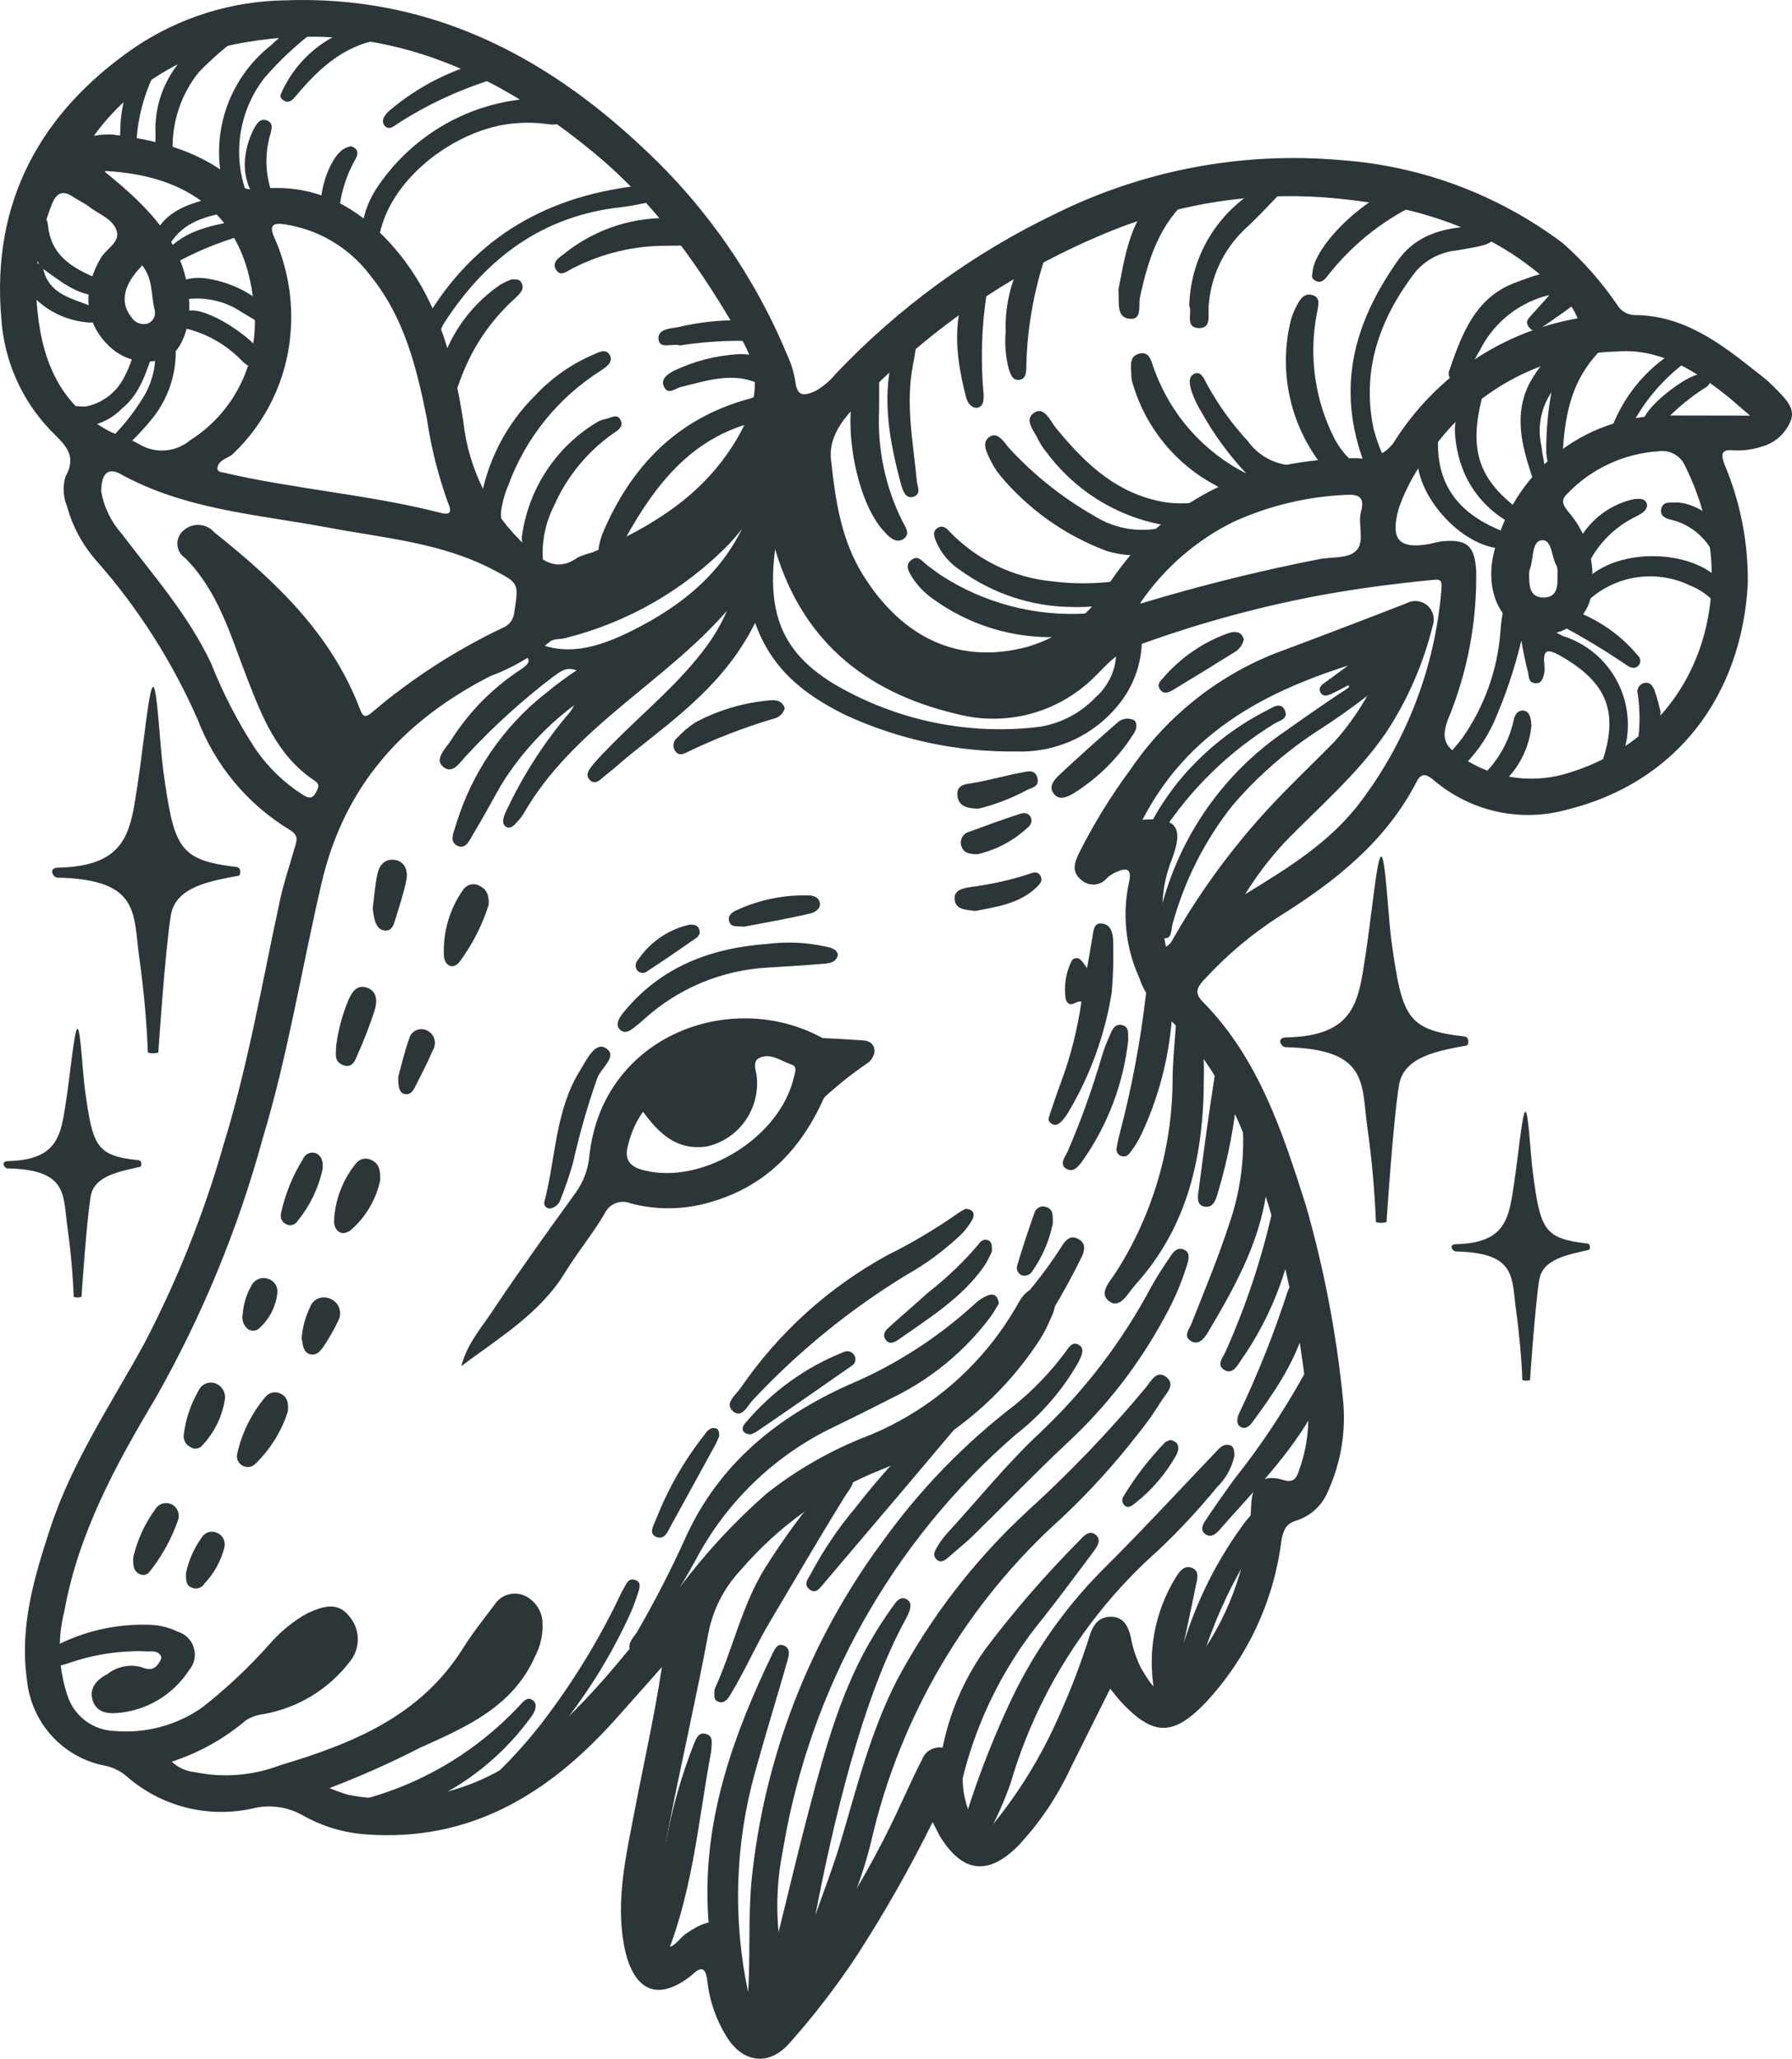 <svg width="74" height="85" viewBox="0 0 74 85" fill="none" xmlns="http://www.w3.org/2000/svg">
<path d="M38.513 75.229C37.576 77.125 36.531 78.966 35.383 80.742C34.551 82 33.631 83.197 32.631 84.325C31.785 85.317 30.682 85.201 29.994 84.074C29.569 83.384 29.301 82.608 29.209 81.801C29.142 81.189 28.935 81.189 28.557 81.556L28.496 81.605C26.828 82.879 26.024 81.74 25.768 80.307C25.427 78.469 25.847 76.631 26.194 74.831C26.572 72.846 27.023 70.874 27.333 68.828C26.682 69.563 26.036 70.298 25.385 71.021C22.638 74.083 19.387 76.056 15.112 75.737C14.203 75.674 13.32 75.41 12.524 74.965C11.894 74.599 11.148 74.491 10.441 74.665C9.527 74.872 8.578 74.858 7.67 74.626C6.762 74.394 5.922 73.95 5.217 73.33C4.963 73.114 4.659 72.966 4.334 72.901C3.486 72.74 2.714 72.307 2.133 71.666C1.552 71.025 1.194 70.212 1.112 69.348C0.802 67.162 1.411 65.122 2.074 63.1C2.976 60.35 4.595 57.961 5.966 55.456C7.327 52.847 8.421 50.105 9.229 47.273C10.252 43.959 10.831 40.535 11.562 37.166C11.72 36.431 11.97 35.708 12.171 34.991C12.274 34.673 12.329 34.471 11.933 34.244C10.213 33.194 8.887 31.6 8.164 29.711C7.117 27.322 5.708 25.111 3.986 23.157C3.414 22.512 2.997 21.743 2.769 20.909C2.607 20.52 2.584 20.088 2.702 19.684C3.219 18.759 2.641 18.336 2.093 17.773C0.887 16.52 0.164 14.876 0.053 13.136C-0.361 8.327 1.679 4.628 5.564 1.957C7.386 0.73 9.521 0.056 11.714 0.015C17.621 -0.217 22.431 2.208 26.59 6.141C29.164 8.534 31.191 11.46 32.533 14.716C32.684 15.047 32.788 15.398 32.844 15.758C32.917 16.321 33.136 16.37 33.623 16.168C33.966 15.985 34.268 15.735 34.513 15.433C37.115 12.69 40.194 10.448 43.598 8.818C47.251 7.013 51.327 6.25 55.381 6.612C58.687 6.848 61.857 8.032 64.515 10.024C65.375 10.777 66.136 11.638 66.78 12.585C66.852 12.706 66.952 12.809 67.072 12.882C67.192 12.956 67.328 12.999 67.468 13.007C69.532 13.007 71.061 14.183 72.577 15.39C72.828 15.576 73.064 15.781 73.284 16.003C73.637 16.376 74.136 16.793 73.966 17.32C73.867 17.591 73.705 17.835 73.493 18.03C73.281 18.225 73.025 18.366 72.748 18.44C72.376 18.561 71.986 18.613 71.597 18.594C71.091 18.545 71.043 18.722 71.213 19.175C71.873 20.74 72.2 22.426 72.175 24.125C71.913 28.7 69.258 32.314 64.685 33.435C63.742 33.694 62.749 33.718 61.794 33.505C60.84 33.291 59.951 32.847 59.205 32.21C58.882 31.941 58.687 31.91 58.498 32.278C57.232 34.728 55.174 36.363 52.896 37.791C51.732 38.53 50.67 39.419 49.736 40.437C49.45 40.743 49.297 40.982 49.663 41.355C51.971 43.695 52.957 46.721 53.925 49.766C54.671 52.368 55.183 55.033 55.454 57.728C55.597 59.036 55.387 60.359 54.845 61.557C54.73 61.846 54.552 62.107 54.325 62.319C54.097 62.531 53.825 62.689 53.53 62.782C53.109 62.911 53.006 63.156 52.921 63.566C52.612 66.091 51.511 68.451 49.779 70.304C48.433 71.707 47.605 71.676 46.283 70.255C46.143 70.102 46.021 69.936 45.845 69.722L44.225 72.968C43.678 74.154 42.946 75.244 42.057 76.197C40.803 77.464 39.737 77.33 38.799 75.792L38.513 75.229ZM7.092 72.736C7.36 72.986 7.702 73.139 8.066 73.171C9.237 73.41 10.451 73.31 11.568 72.883C14.552 71.988 17.359 70.867 19.125 68.044C19.508 67.431 19.965 66.861 20.403 66.279C20.526 66.078 20.715 65.926 20.937 65.85C21.16 65.773 21.402 65.778 21.621 65.863C21.839 65.954 22.028 66.104 22.165 66.296C22.303 66.489 22.385 66.717 22.401 66.953C22.434 67.45 22.329 67.947 22.096 68.387C21.171 70.481 19.24 71.308 17.347 72.16C16.131 72.784 14.883 73.34 13.608 73.826C13.858 73.933 14.114 74.025 14.375 74.102C15.729 74.365 17.125 74.322 18.459 73.973C19.794 73.624 21.035 72.98 22.09 72.086C24.441 70.249 26.17 67.799 28.076 65.532C29.135 64.116 30.339 62.816 31.669 61.655C32.854 60.724 34.161 59.964 35.554 59.395C38.248 58.381 40.511 56.462 41.96 53.961C42.209 53.514 42.532 52.963 43.178 53.306C43.823 53.649 43.507 54.17 43.306 54.623C43.168 54.935 43.001 55.232 42.806 55.511C41.224 57.861 38.968 59.67 36.339 60.699C34.115 61.595 32.138 63.015 30.573 64.84C29.896 65.562 29.438 66.463 29.251 67.437C28.746 70.145 28.119 72.834 27.595 75.541C27.378 76.743 27.226 77.955 27.138 79.173C27.108 79.559 27.175 80.153 27.418 80.325C27.759 80.57 28.027 80.031 28.356 79.817C29.574 78.977 30.25 79.259 30.542 80.705C30.649 81.371 30.8 82.03 30.993 82.677C31.261 83.467 31.486 83.486 32.022 82.83C33.8 80.621 35.341 78.229 36.619 75.694C37.125 74.696 37.557 73.654 38.069 72.662C38.12 72.517 38.212 72.391 38.334 72.299C38.456 72.207 38.602 72.154 38.755 72.145C38.907 72.137 39.059 72.174 39.19 72.251C39.321 72.329 39.427 72.444 39.494 72.582C39.68 72.867 39.772 73.204 39.755 73.544C39.773 74.12 39.923 74.684 40.194 75.192C40.425 75.639 40.693 75.688 41.022 75.302C42.121 73.948 43.033 72.45 43.732 70.849C44.225 69.757 44.652 68.636 45.011 67.492C45.145 67.088 45.376 66.739 45.894 66.751C46.411 66.763 46.588 67.162 46.691 67.572C46.769 68.01 46.906 68.434 47.099 68.834C47.818 70.096 48.061 70.126 49.03 69.03C49.2 68.834 49.364 68.632 49.517 68.417C50.837 66.562 51.587 64.358 51.672 62.078C51.721 61.196 52.166 60.852 52.988 61.104C53.45 61.251 53.554 60.981 53.651 60.687C53.98 59.774 54.095 58.797 53.986 57.833C53.705 55.136 53.179 52.47 52.415 49.87C51.465 46.807 50.381 43.824 47.83 41.668C47.471 41.288 47.199 40.835 47.032 40.339C46.471 39.093 46.332 37.696 46.636 36.363C46.734 35.849 46.496 35.824 46.119 35.996C45.974 36.054 45.84 36.137 45.723 36.241C45.658 36.324 45.576 36.392 45.482 36.44C45.389 36.489 45.286 36.516 45.181 36.522C45.076 36.527 44.971 36.509 44.874 36.47C44.776 36.431 44.688 36.372 44.615 36.296C44.249 35.983 44.371 35.61 44.554 35.23C45.162 34.019 45.873 32.863 46.679 31.775C48.147 29.612 50.225 27.942 52.647 26.979C54.474 26.299 56.3 25.601 58.09 24.903C58.226 24.83 58.381 24.801 58.533 24.819C58.686 24.837 58.83 24.9 58.946 25.002C59.062 25.103 59.145 25.237 59.183 25.387C59.222 25.537 59.215 25.695 59.162 25.84C58.775 27.412 58.122 28.906 57.232 30.256C56.057 31.965 54.467 33.319 53.048 34.777C52.438 35.438 51.892 36.156 51.417 36.921C53.189 35.837 54.955 34.764 56.221 33.056C58.119 30.525 59.263 27.504 59.522 24.345C59.564 23.867 59.436 23.923 59.071 23.953C57.445 24.113 55.831 24.327 54.23 24.633C51.687 25.126 49.188 25.827 46.758 26.728C45.906 27.041 45.455 27.782 44.803 28.308C44.08 28.908 43.225 29.327 42.31 29.532C41.395 29.736 40.444 29.72 39.536 29.485C35.657 28.584 32.996 26.342 31.931 22.397C31.8 21.79 31.701 21.177 31.632 20.56C31.096 21.234 30.652 21.871 30.128 22.44C28.268 24.352 25.915 25.706 23.332 26.348C23.107 26.41 22.851 26.348 22.669 26.526C21.939 27.123 21.116 27.595 20.233 27.922C16.665 29.76 14.235 32.4 13.285 36.437C12.463 39.953 11.897 43.53 10.849 47.003C9.826 50.751 8.339 54.354 6.422 57.728C4.778 60.485 3.244 63.29 2.659 66.512C2.357 67.703 2.414 68.957 2.823 70.114C2.975 70.505 3.238 70.842 3.579 71.083C3.92 71.324 4.325 71.458 4.742 71.468C6.022 71.579 7.3 71.234 8.353 70.494C9.356 69.708 10.288 68.832 11.135 67.878C11.578 67.364 12.108 66.932 12.7 66.604C13.273 66.347 13.918 66.096 14.405 66.714C14.635 66.971 14.767 67.301 14.775 67.646C14.784 67.99 14.67 68.327 14.454 68.595C13.578 69.742 12.308 70.518 10.892 70.769C10.638 70.8 10.393 70.883 10.173 71.014C9.267 71.784 8.22 72.369 7.092 72.736ZM65.154 13.166C65.01 12.798 64.79 12.464 64.509 12.187C61.939 9.534 58.626 8.511 55.125 8.187C51.934 7.884 48.718 8.366 45.754 9.589C41.977 11.137 38.557 13.449 35.706 16.382C35.006 17.087 34.19 17.895 34.318 18.998C34.5 20.64 34.72 22.269 35.645 23.751C37.271 26.354 39.621 27.463 42.435 26.703C43.856 26.289 45.067 25.345 45.82 24.064C48.256 20.431 51.819 18.924 56.063 18.918C56.364 18.96 56.67 18.913 56.945 18.782C57.219 18.652 57.45 18.444 57.609 18.183C58.451 16.863 59.557 15.733 60.855 14.865C62.154 13.998 63.618 13.411 65.154 13.142V13.166ZM3.895 5.608C4.151 5.555 4.414 5.539 4.675 5.559C6.544 5.792 8.328 6.233 9.802 7.55C9.895 7.654 10.012 7.733 10.142 7.78C10.273 7.827 10.414 7.84 10.551 7.819C12.914 7.507 14.759 8.468 16.287 10.239C18.059 12.297 18.723 14.79 19.131 17.387C19.343 19.388 20.282 21.24 21.767 22.587C22.376 23.133 22.985 23.647 23.856 23.016C24.052 22.928 24.256 22.858 24.465 22.808C26.901 21.76 29.075 20.456 30.457 18.073C31.224 16.744 31.498 15.543 30.652 14.055C28.983 11.139 27.102 8.425 24.495 6.282C20.33 2.858 15.709 0.812 10.192 1.737C7.67 2.132 5.407 3.515 3.895 5.583V5.608ZM72.267 17.16C71.773 16.738 71.469 16.462 71.146 16.211C69.849 15.212 68.455 14.373 66.756 14.514C65.3 14.552 63.872 14.92 62.577 15.59C61.282 16.261 60.155 17.216 59.278 18.385C58.609 19.154 58.092 20.043 57.756 21.007C57.408 22.275 57.756 22.685 59.034 22.459C59.209 22.413 59.386 22.376 59.564 22.348C60.605 22.25 60.898 22.557 60.959 23.573C60.994 25.692 60.591 27.794 59.777 29.748C59.589 30.275 59.57 30.697 60.07 31.053C60.724 31.567 61.492 31.914 62.308 32.064C63.125 32.215 63.966 32.164 64.758 31.916C70.239 30.262 72.096 24.272 69.587 19.243C69.5 19.04 69.349 18.87 69.158 18.76C68.968 18.65 68.746 18.604 68.528 18.63C67.088 18.712 65.732 19.335 64.728 20.376C64.442 20.652 64.533 20.823 64.728 21.087C65.092 21.496 65.371 21.975 65.546 22.495C65.722 23.015 65.792 23.565 65.751 24.113C65.761 24.395 65.712 24.676 65.607 24.937C65.502 25.199 65.343 25.435 65.14 25.631C64.938 25.826 64.697 25.976 64.433 26.072C64.168 26.167 63.887 26.205 63.608 26.183C62.134 26.06 61.294 24.639 61.671 22.894C62.035 21.265 62.938 19.81 64.233 18.767C65.528 17.724 67.137 17.155 68.796 17.154L72.267 17.16ZM4.181 20.309C4.298 20.946 4.587 21.54 5.016 22.024C6.331 23.757 7.78 25.393 8.724 27.402C9.213 28.637 9.825 29.819 10.551 30.93C11.069 31.682 11.731 32.321 12.499 32.811C12.664 32.909 12.871 33.037 13.029 32.749C13.188 32.461 13.2 32.376 12.968 32.216C11.446 31.2 10.813 29.57 10.198 27.984C9.516 26.232 9.022 24.419 7.64 23.035C7.548 22.974 7.471 22.892 7.416 22.795C7.361 22.698 7.329 22.59 7.324 22.479C7.318 22.368 7.339 22.257 7.385 22.155C7.43 22.054 7.499 21.965 7.585 21.895C7.674 21.817 7.777 21.757 7.889 21.719C8.001 21.681 8.119 21.665 8.236 21.673C8.354 21.681 8.469 21.712 8.575 21.765C8.68 21.818 8.775 21.891 8.852 21.981C11.373 23.99 13.687 26.171 14.868 29.288C14.99 29.607 15.094 29.638 15.355 29.417C16.999 28.02 18.817 26.844 20.763 25.919C20.894 25.868 21.008 25.78 21.092 25.667C21.176 25.553 21.227 25.418 21.238 25.276C21.42 24.082 21.439 24.082 20.379 23.531C18.242 22.404 15.873 22.22 13.565 21.785C10.648 21.24 7.646 21.05 4.967 19.567C4.468 19.292 4.181 19.549 4.181 20.284V20.309ZM8.974 19.353C9.016 19.506 9.132 19.488 9.229 19.512C12.201 20.204 15.258 20.419 18.211 21.178C18.704 21.301 18.613 21.019 18.497 20.75C18.092 19.627 17.8 18.465 17.627 17.283C17.206 15.182 16.701 13.117 15.307 11.396C14.444 10.236 13.158 9.467 11.732 9.259C11.324 9.203 11.087 9.259 11.324 9.798C11.887 11.055 12.118 12.437 11.994 13.81C11.828 15.693 10.981 17.45 9.613 18.747C9.412 18.93 9.022 18.973 8.974 19.329V19.353ZM4.34 7.102C6.167 8.585 7.701 10.092 7.817 12.536C7.853 13.381 7.555 14.404 6.97 14.735C6.569 14.915 6.123 14.971 5.69 14.897C5.256 14.823 4.854 14.621 4.535 14.318C3.487 13.344 3.378 11.984 4.169 10.643C4.394 10.257 4.991 9.994 4.809 9.504C4.626 9.014 4.09 8.854 3.7 8.548C3.518 8.407 3.304 8.309 3.091 8.174C2.629 7.844 2.342 7.899 2.123 8.481C1.635 9.747 1.427 11.106 1.514 12.462C1.673 14.692 2.361 16.646 4.468 17.779C4.876 17.999 5.351 18.104 5.74 18.336C6.065 18.534 6.443 18.625 6.822 18.596C7.201 18.568 7.561 18.421 7.853 18.177C8.778 17.593 9.517 16.755 9.982 15.761C10.447 14.768 10.619 13.661 10.478 12.572C10.125 8.842 7.725 7.231 4.34 7.06V7.102ZM57.256 27.01C52.994 28.18 49.285 29.791 47.178 33.846C48.585 33.736 48.889 34.152 48.396 35.469C48.239 35.863 48.126 36.274 48.061 36.694C47.95 37.491 47.978 38.302 48.147 39.089C48.256 39.031 48.345 38.942 48.402 38.832C49.519 36.862 50.857 35.029 52.391 33.368C53.274 32.412 54.218 31.53 55.131 30.593C56.069 29.536 56.791 28.304 57.256 26.967V27.01ZM47.099 24.921C49.529 24.185 51.995 23.572 54.486 23.084C55.015 22.979 55.703 23.084 56.032 22.704C56.361 22.324 56.063 21.638 56.203 21.117C56.373 20.505 56.087 20.407 55.594 20.431C53.989 20.5 52.412 20.876 50.948 21.54C49.401 22.302 48.076 23.452 47.099 24.878V24.921ZM63.145 23.696C63.145 24.143 63.145 24.682 63.754 24.67C64.363 24.658 64.32 24.113 64.314 23.672C64.326 23.568 64.316 23.464 64.283 23.365C64.058 23.004 64.101 22.275 63.675 22.305C63.248 22.336 63.334 23.053 63.187 23.463C63.165 23.522 63.151 23.584 63.145 23.647V23.696ZM5.85 10.986C5.089 11.764 4.949 12.493 5.418 13.087C5.485 13.199 5.587 13.286 5.707 13.336C5.828 13.385 5.961 13.395 6.087 13.363C6.2 13.323 6.293 13.243 6.348 13.137C6.404 13.031 6.417 12.908 6.386 12.793C6.227 12.156 6.325 11.482 5.85 10.937V10.986Z" fill="#2C3639"/>
<path d="M19.052 56.406C19.289 55.444 19.941 54.758 20.452 53.956C21.524 52.363 22.644 50.801 23.771 49.246C24.091 48.801 24.286 48.279 24.337 47.733C24.873 42.648 30.426 40.707 34.208 42.998C34.372 43.08 34.499 43.222 34.564 43.394C34.628 43.567 34.625 43.758 34.555 43.929C33.648 46.783 32.046 49.001 28.971 49.73C28.008 49.954 27.005 49.939 26.048 49.687C25.848 49.602 25.622 49.599 25.42 49.679C25.217 49.759 25.054 49.916 24.964 50.115C24.477 50.942 23.856 51.69 23.357 52.504C22.297 54.25 20.598 55.23 19.052 56.406ZM26.554 45.901C26.266 46.307 26.059 46.764 25.945 47.249C25.756 47.861 26 48.18 26.596 48.321C29.032 48.933 32.205 46.955 32.777 44.498C32.82 44.315 32.953 44.039 32.686 43.953C32.253 43.812 31.833 43.457 31.358 43.678C31.084 43.806 31.194 44.137 31.242 44.388C31.327 45.047 31.164 45.714 30.786 46.259C30.407 46.804 29.841 47.188 29.196 47.334C27.972 47.518 27.23 46.826 26.554 45.901Z" fill="#2C3639"/>
<path d="M69.204 20.744C70.263 20.744 71.639 21.969 71.779 22.974C71.828 23.36 71.621 23.458 71.311 23.317C71.024 23.141 70.786 22.897 70.616 22.606C70.262 22.054 69.718 21.653 69.088 21.479C68.832 21.424 68.522 21.338 68.601 21.001C68.68 20.665 69.021 20.775 69.204 20.744Z" fill="#2C3639"/>
<path d="M31.072 83.057C30.944 83.314 31.072 83.67 30.707 83.67C30.341 83.67 30.274 83.388 30.177 83.149C29.588 81.722 29.264 80.198 29.221 78.653C29.093 74.941 30.317 71.566 31.894 68.289C31.985 68.105 32.095 67.848 32.333 67.927C32.673 68.038 32.576 68.362 32.509 68.595C32.071 70.133 31.596 71.658 31.175 73.189C30.353 76.143 30.257 79.255 30.895 82.255C30.987 80.742 30.895 79.223 31.029 77.704C31.535 72.598 33.416 67.727 36.467 63.615C37.994 61.496 39.82 59.612 41.887 58.023C42.679 57.383 43.387 56.644 43.994 55.824C44.128 55.646 44.28 55.364 44.548 55.524C44.816 55.683 44.657 55.989 44.548 56.216C43.891 57.379 43.011 58.399 41.96 59.217C36.843 63.634 33.433 69.721 32.326 76.411C32.103 77.517 32.044 78.65 32.15 79.774C32.57 78.089 32.966 76.393 33.41 74.714C34.08 72.191 34.756 69.661 36.151 67.407C36.406 66.984 36.686 66.574 36.973 66.182C37.082 66.035 37.253 65.912 37.448 66.035C37.642 66.157 37.612 66.341 37.551 66.525C37.515 66.623 37.472 66.719 37.423 66.813C35.596 70.096 34.379 75.388 33.672 79.063C34.007 78.114 34.372 77.171 34.665 76.209C35.365 73.881 35.931 71.517 37.058 69.336C38.453 66.73 40.272 64.378 42.441 62.378C44.179 60.798 45.807 59.099 47.312 57.294C47.519 57.043 47.757 56.54 48.159 56.853C48.561 57.165 48.159 57.533 47.976 57.815C47.677 58.304 47.346 58.773 46.983 59.217C46.039 60.435 45.003 61.578 43.884 62.635C39.921 66.171 37.154 70.863 35.968 76.056C35.268 78.935 33.818 81.483 32.223 83.945C32.122 84.097 32.012 84.242 31.894 84.38C31.809 84.482 31.691 84.55 31.56 84.573C31.43 84.595 31.296 84.57 31.182 84.503C30.926 84.405 30.987 84.184 31.005 83.976C31.023 83.768 31.054 83.412 31.072 83.057Z" fill="#2C3639"/>
<path d="M31.182 25.716C29.964 28.167 27.997 29.582 26.103 31.095C25.738 31.383 25.397 31.707 25.025 31.995C24.831 32.142 24.599 32.448 24.355 32.203C24.112 31.958 24.404 31.677 24.569 31.474C24.733 31.272 25.068 30.941 25.324 30.678C26.621 29.367 28.07 28.191 29.172 26.69C29.508 26.234 29.792 25.741 30.019 25.22C27.4 28.222 23.643 30.053 21.603 33.624C21.532 33.734 21.451 33.837 21.36 33.931C21.238 34.065 21.092 34.243 20.903 34.139C20.714 34.035 20.775 33.771 20.854 33.594C21.509 32.167 22.347 30.833 23.345 29.625C23.493 29.476 23.617 29.304 23.71 29.116C22.523 30.006 21.509 31.108 20.72 32.369C20.33 33.042 19.965 33.741 19.557 34.408C19.405 34.653 19.253 35.088 18.893 34.923C18.534 34.758 18.735 34.365 18.82 34.084C19.471 31.914 20.775 30 22.553 28.608C22.931 28.295 23.339 27.995 23.807 27.677C23.351 27.505 23.107 27.762 22.851 27.934C21.585 28.896 20.404 29.966 19.32 31.131C19.033 31.407 18.711 32.038 18.278 31.64C17.937 31.34 18.412 30.892 18.625 30.562C19.354 29.41 20.317 28.427 21.451 27.677C21.816 27.432 22.06 27.242 21.494 26.948C21.444 26.93 21.398 26.901 21.362 26.863C21.325 26.825 21.298 26.779 21.283 26.728C21.267 26.677 21.264 26.623 21.273 26.571C21.282 26.519 21.303 26.47 21.335 26.427C21.457 26.231 21.652 26.286 21.822 26.378C23.302 27.187 24.69 26.733 26.085 26.047C28.265 24.963 30.061 23.487 30.956 21.104C31.126 20.694 31.33 20.298 31.565 19.922C31.681 19.726 31.864 19.499 32.126 19.579C32.387 19.659 32.369 19.953 32.345 20.191C32.253 20.92 32.162 21.643 32.052 22.366C31.578 25.478 32.351 27.205 35.097 28.602C37.518 29.853 40.258 30.342 42.959 30.004C43.835 29.856 44.641 29.427 45.254 28.779C45.518 28.546 45.73 28.258 45.875 27.936C46.02 27.614 46.094 27.265 46.094 26.911C46.111 26.499 46.16 26.09 46.241 25.686C46.283 25.453 46.405 25.22 46.697 25.233C46.99 25.245 47.075 25.484 47.105 25.723C47.275 26.822 47.013 27.944 46.375 28.853C45.877 29.549 45.217 30.112 44.453 30.491C43.688 30.87 42.842 31.055 41.99 31.027C39.539 31.06 37.111 30.541 34.884 29.508C33.264 28.7 31.882 27.683 31.182 25.716Z" fill="#2C3639"/>
<path d="M50.972 60.118C50.866 60.606 50.618 61.052 50.26 61.398C49.504 62.322 48.691 63.196 47.824 64.014C44.935 66.574 42.824 69.904 41.734 73.618C41.458 74.407 41.114 75.169 40.705 75.897C40.677 75.984 40.631 76.065 40.57 76.133C40.51 76.202 40.435 76.257 40.352 76.295C40.269 76.333 40.179 76.353 40.088 76.354C39.997 76.355 39.906 76.337 39.822 76.301C39.329 76.124 39.64 75.768 39.719 75.517C40.232 73.789 40.869 72.1 41.625 70.464C42.58 68.369 43.898 66.46 45.516 64.829C47.105 63.254 48.628 61.6 50.174 59.983C50.339 59.818 50.479 59.597 50.783 59.665C50.942 59.708 50.978 59.873 50.972 60.118Z" fill="#2C3639"/>
<path d="M41.248 53.815C41.144 54.004 41.03 54.188 40.906 54.366C39.917 55.687 38.648 56.77 37.192 57.539C36.291 57.998 35.365 58.464 34.47 58.898C32.002 60.068 29.98 62.014 28.709 64.442C28.101 65.538 27.443 66.598 26.785 67.664C26.633 67.915 26.432 68.368 26.121 68.185C25.811 68.001 26.121 67.633 26.292 67.407C27.039 66.12 27.72 64.795 28.332 63.437C29.708 60.43 32.107 58.5 35.03 57.183C36.952 56.374 38.721 55.238 40.261 53.827C40.412 53.684 40.587 53.57 40.779 53.49C41.028 53.386 41.193 53.478 41.248 53.815Z" fill="#2C3639"/>
<path d="M56.483 19.5C55.088 16.162 55.874 13.375 57.731 10.747C58.565 9.583 59.82 9.369 61.123 9.326C61.379 9.326 61.732 9.375 61.732 9.681C61.732 9.988 61.403 10.092 61.123 10.159C60.843 10.227 60.459 10.282 60.13 10.343C59.476 10.411 58.872 10.729 58.444 11.231C56.988 13.136 56.221 15.237 56.714 17.669C56.809 18.049 56.938 18.42 57.098 18.778C57.214 19.09 57.652 19.39 57.256 19.739C57.091 19.945 56.864 20.091 56.609 20.156C56.355 20.221 56.086 20.202 55.843 20.101C55.215 19.837 54.679 19.391 54.303 18.82C53.767 18.029 53.398 17.135 53.221 16.194C53.044 15.252 53.062 14.284 53.274 13.351C53.325 13.121 53.405 12.899 53.511 12.689C53.657 12.413 53.816 12.076 54.193 12.181C54.571 12.285 54.419 12.658 54.382 12.928C54.032 14.714 54.3 16.567 55.143 18.177C55.453 18.739 55.919 19.199 56.483 19.5V19.5Z" fill="#2C3639"/>
<path d="M48.262 21.712C46.253 21.409 44.444 20.322 43.226 18.686C43.091 18.526 42.974 18.352 42.879 18.165C42.721 17.803 42.27 17.344 42.691 17.05C43.111 16.756 43.354 17.35 43.598 17.663C44.706 19.01 45.906 20.211 47.678 20.646C48.157 20.769 48.653 20.81 49.145 20.768C49.291 20.768 49.474 20.719 49.553 20.897C49.573 20.939 49.585 20.985 49.587 21.031C49.589 21.078 49.581 21.124 49.565 21.168C49.548 21.211 49.523 21.251 49.49 21.285C49.458 21.318 49.419 21.345 49.377 21.362C49.215 21.441 49.075 21.557 48.969 21.703C48.863 21.848 48.794 22.017 48.768 22.195C48.705 22.368 48.593 22.519 48.446 22.628C48.298 22.737 48.122 22.8 47.94 22.808C47.205 22.986 46.436 22.967 45.711 22.753C43.997 22.116 42.478 21.042 41.302 19.635C41.139 19.431 41 19.209 40.888 18.974C40.742 18.673 40.523 18.281 40.852 18.042C41.18 17.803 41.46 18.238 41.637 18.465C42.657 19.583 43.845 20.533 45.157 21.283C45.612 21.577 46.126 21.767 46.662 21.842C47.199 21.916 47.745 21.871 48.262 21.712Z" fill="#2C3639"/>
<path d="M49.066 52.062C48.831 52.871 48.504 53.65 48.092 54.384C47.037 56.34 45.667 58.105 44.036 59.609C42.727 60.834 41.485 62.132 40.2 63.388C39.865 63.713 39.5 64.001 39.147 64.313C39.007 64.429 38.83 64.552 38.666 64.38C38.501 64.209 38.599 64.037 38.696 63.878C38.8 63.698 38.92 63.527 39.055 63.37C40.358 61.949 41.564 60.442 42.977 59.125C44.813 57.387 46.356 55.359 47.544 53.122C47.794 52.669 48.086 52.234 48.378 51.805C48.494 51.633 48.67 51.48 48.908 51.603C49.145 51.725 49.072 51.909 49.066 52.062Z" fill="#2C3639"/>
<path d="M49.712 44.497C49.712 47.86 48.993 50.721 46.862 53.073C46.576 53.391 46.253 54.071 45.796 53.722C45.34 53.373 45.875 52.871 46.101 52.497C47.593 50.155 48.397 47.438 48.421 44.657C48.421 43.928 48.494 43.199 48.549 42.47C48.549 42.157 48.597 41.79 49.017 41.778C49.438 41.765 49.492 42.115 49.547 42.427C49.678 43.109 49.733 43.803 49.712 44.497V44.497Z" fill="#2C3639"/>
<path d="M38.714 74.156C38.734 71.971 39.428 69.846 40.699 68.074C41.892 66.494 43.19 64.998 44.584 63.596C44.755 63.406 44.992 63.155 45.248 63.369C45.504 63.584 45.303 63.859 45.151 64.068C44.469 64.986 43.781 65.905 43.074 66.806C41.106 69.194 39.84 72.088 39.421 75.161C39.39 75.418 39.463 75.841 39.043 75.773C38.623 75.706 38.708 75.35 38.696 75.069C38.684 74.787 38.714 74.469 38.714 74.156Z" fill="#2C3639"/>
<path d="M55.691 28.284C55.442 28.413 55.204 28.548 54.954 28.658C54.814 28.726 54.632 28.768 54.534 28.603C54.437 28.438 54.534 28.297 54.68 28.205C55.533 27.592 56.379 26.912 57.274 26.367C57.67 26.116 58.127 26.496 58.492 26.625C58.858 26.753 58.395 27.096 58.206 27.274C57.063 28.305 55.842 29.245 54.553 30.085C53.185 30.953 51.954 32.02 50.899 33.252C49.751 34.7 48.908 36.367 48.42 38.152C48.353 38.367 48.42 38.851 47.982 38.716C47.653 38.612 47.781 38.232 47.842 37.956C48.529 34.779 50.41 31.992 53.091 30.177C53.95 29.565 54.833 28.952 55.703 28.383L55.691 28.284Z" fill="#2C3639"/>
<path d="M51.465 19.55C50.742 18.779 50.116 17.921 49.602 16.995C49.451 16.752 49.327 16.493 49.23 16.224C49.145 15.96 49.017 15.58 49.316 15.433C49.614 15.286 49.742 15.703 49.87 15.917C50.326 16.74 50.878 17.505 51.514 18.196C51.704 18.463 51.945 18.689 52.223 18.861C52.501 19.032 52.811 19.146 53.134 19.194C53.322 19.194 53.511 19.268 53.554 19.476C53.596 19.684 53.408 19.831 53.237 19.966C52.251 20.732 51.264 20.628 50.223 20.052C49.403 19.623 48.677 19.034 48.088 18.318C47.498 17.603 47.056 16.776 46.789 15.887C46.755 15.787 46.732 15.685 46.722 15.58C46.722 15.219 46.588 14.747 47.002 14.613C47.507 14.447 47.55 14.992 47.678 15.293C48.358 17.143 49.712 18.665 51.465 19.55V19.55Z" fill="#2C3639"/>
<path d="M48.884 67.835C49.415 66.108 50.226 64.482 51.283 63.02C51.403 62.849 51.535 62.688 51.679 62.536C51.855 62.346 52.062 62.114 52.336 62.297C52.61 62.481 52.476 62.769 52.336 62.99C52.062 63.461 51.77 63.927 51.478 64.386C50.679 65.734 50.045 67.173 49.59 68.674C49.444 69.115 49.486 69.795 48.707 69.746C48.707 69.746 48.628 69.862 48.609 69.93C48.549 70.181 48.536 70.511 48.189 70.481C47.842 70.45 47.696 70.095 47.66 69.789C47.379 68.18 47.696 66.523 48.549 65.133C48.701 64.895 48.89 64.6 49.225 64.735C49.559 64.87 49.432 65.225 49.377 65.489C49.231 66.242 49.054 67.026 48.884 67.835Z" fill="#2C3639"/>
<path d="M62.822 26.452C62.548 27.601 62.171 28.723 61.696 29.803C61.364 30.544 60.886 31.209 60.289 31.757C60.082 31.941 59.85 32.229 59.564 31.928C59.278 31.628 59.564 31.451 59.735 31.248C59.905 31.046 60.185 30.746 60.386 30.471C61.29 29.185 61.833 27.679 61.957 26.109C61.971 25.873 61.998 25.638 62.037 25.405C62.085 25.191 62.037 24.896 62.317 24.792C62.597 24.688 62.609 25.044 62.767 25.142C63.322 25.573 63.918 25.948 64.545 26.262C65.031 26.415 65.482 26.664 65.871 26.995C66.26 27.325 66.579 27.731 66.81 28.188C67.04 28.645 67.177 29.143 67.213 29.654C67.249 30.165 67.182 30.678 67.018 31.163C66.946 31.388 66.852 31.605 66.738 31.812C66.628 32.008 66.5 32.29 66.226 32.179C65.952 32.069 66.062 31.751 66.141 31.512C66.871 29.392 66.372 28.161 64.381 27.047C63.918 26.789 63.711 26.82 63.772 27.396C63.787 27.526 63.787 27.657 63.772 27.788C63.723 27.99 63.669 28.235 63.401 28.21C63.133 28.186 63.139 27.99 63.108 27.8C62.999 27.371 62.901 26.912 62.822 26.452Z" fill="#2C3639"/>
<path d="M39.859 49.912C40.188 49.912 40.267 50.12 40.163 50.335C40.027 50.585 39.852 50.812 39.646 51.009C38.974 51.642 38.227 52.192 37.423 52.644C35.09 54.068 32.96 55.803 31.09 57.802C30.871 58.034 30.634 58.586 30.268 58.267C29.903 57.949 30.372 57.599 30.567 57.33C32.135 55.034 34.221 53.145 36.656 51.817C37.657 51.321 38.62 50.749 39.536 50.108C39.64 50.036 39.747 49.971 39.859 49.912V49.912Z" fill="#2C3639"/>
<path d="M5.472 68.179C4.565 68.205 3.668 68.373 2.811 68.675C2.519 68.761 2.148 68.926 2.002 68.522C1.855 68.117 2.233 67.983 2.507 67.848C3.706 67.273 5.03 67.014 6.355 67.094C6.692 67.123 7.021 67.214 7.324 67.364C7.484 67.408 7.63 67.492 7.749 67.609C7.868 67.725 7.955 67.87 8.004 68.03C8.052 68.189 8.059 68.359 8.024 68.522C7.989 68.685 7.914 68.837 7.805 68.963C7.477 69.467 7.037 69.889 6.521 70.195C6.004 70.501 5.425 70.683 4.827 70.727C4.395 70.764 3.968 70.678 3.822 70.188C3.676 69.698 3.993 69.349 4.431 69.122C4.625 68.968 4.852 68.861 5.094 68.81C5.336 68.759 5.586 68.765 5.826 68.828C6.106 68.944 6.319 68.969 6.514 68.73C6.587 68.632 6.69 68.466 6.654 68.393C6.514 68.099 6.209 68.209 5.966 68.179C5.801 68.168 5.637 68.168 5.472 68.179V68.179Z" fill="#2C3639"/>
<path d="M29.367 72.319C28.819 75.21 28.606 78.389 27.279 81.311C27.169 81.544 27.084 81.869 26.755 81.758C26.426 81.648 26.42 81.317 26.475 81.029C26.812 79.363 27.155 77.701 27.504 76.043C27.756 74.657 28.143 73.299 28.661 71.988C28.752 71.78 28.843 71.504 29.148 71.59C29.452 71.676 29.398 71.897 29.367 72.319Z" fill="#2C3639"/>
<path d="M29.507 69.747C30.244 68.148 30.609 66.36 31.553 64.804C32.325 63.563 33.191 62.384 34.141 61.276C34.36 61.012 34.604 60.455 35.042 60.785C35.481 61.116 35.042 61.521 34.86 61.827C33.831 63.493 32.85 65.183 31.851 66.862C31.242 67.873 30.78 68.951 30.171 69.955C30.061 70.133 29.933 70.341 29.684 70.268C29.434 70.194 29.507 69.974 29.507 69.747Z" fill="#2C3639"/>
<path d="M52.379 48.301C52.287 50.824 51.112 52.944 49.864 55.038C49.724 55.271 49.486 55.565 49.17 55.363C48.853 55.161 49.109 54.879 49.2 54.653C49.736 53.293 50.302 51.945 50.753 50.555C51.194 49.295 51.389 47.962 51.325 46.628C51.325 46.396 51.228 46.108 51.526 46.016C51.825 45.924 51.977 46.206 52.087 46.445C52.321 47.033 52.421 47.668 52.379 48.301Z" fill="#2C3639"/>
<path d="M24.721 22.612C24.754 22.436 24.799 22.262 24.855 22.092C26.036 19.262 27.96 17.259 30.987 16.45C31.129 16.388 31.286 16.367 31.44 16.39C31.594 16.413 31.739 16.478 31.857 16.579C32.144 16.861 32.125 17.241 31.736 17.308C28.526 17.847 26.901 20.181 25.506 22.821C25.403 23.011 25.384 23.341 25.068 23.28C24.751 23.219 24.733 22.894 24.721 22.612Z" fill="#2C3639"/>
<path d="M6.909 10.3C6.203 10.466 6.166 10.104 6.416 9.62C6.86 8.751 7.713 8.444 8.572 8.218C9.083 8.077 9.254 7.96 9.144 7.342C8.953 6.334 9.04 5.293 9.396 4.331C9.753 3.37 10.365 2.526 11.166 1.89C11.637 1.44 12.163 1.051 12.731 0.732C12.919 0.634 13.181 0.42 13.339 0.69C13.498 0.959 13.212 1.1 13.035 1.247C12.264 1.822 11.558 2.479 10.928 3.207C10.436 3.835 10.103 4.574 9.958 5.361C9.812 6.147 9.859 6.957 10.094 7.721C10.289 8.499 10.197 8.61 9.363 8.769C8.383 8.953 7.433 9.228 6.927 10.245L6.909 10.3Z" fill="#2C3639"/>
<path d="M44.657 41.355C44.438 41.294 44.176 41.68 44.012 41.269C43.919 40.706 44.014 40.127 44.28 39.622C44.572 39.432 44.682 39.695 44.889 39.971C44.974 39.493 45.041 39.119 45.102 38.746C45.163 38.372 45.169 38.09 45.522 38.133C45.875 38.176 45.961 38.538 45.967 38.844C45.988 39.547 45.97 40.25 45.912 40.951C45.64 42.681 45.045 44.344 44.158 45.851C44.084 45.986 43.996 46.113 43.896 46.231C43.775 46.372 43.628 46.519 43.427 46.396C43.226 46.274 43.318 46.121 43.367 45.968C43.507 45.551 43.647 45.128 43.793 44.742C44.202 43.648 44.492 42.513 44.657 41.355Z" fill="#2C3639"/>
<path d="M40.395 57.747C40.302 57.911 40.198 58.069 40.084 58.218C38.075 60.603 36.059 62.982 34.038 65.355C33.879 65.538 33.697 65.838 33.429 65.624C33.161 65.41 33.374 65.177 33.465 65.011C33.987 64.021 34.614 63.091 35.335 62.237C36.628 60.57 38.096 59.048 39.713 57.698C39.871 57.563 40.036 57.41 40.261 57.52C40.31 57.526 40.34 57.649 40.395 57.747Z" fill="#2C3639"/>
<path d="M21.688 4.088C22.059 4.095 22.425 4.174 22.766 4.321C23.004 4.425 23.302 4.535 23.247 4.86C23.192 5.184 22.858 5.16 22.608 5.123C22.068 5.05 21.521 5.05 20.982 5.123C18.68 5.435 16.013 7.457 15.642 9.864C15.611 10.097 15.642 10.507 15.313 10.477C14.984 10.446 14.905 10.042 14.917 9.742C14.944 9.055 15.154 8.389 15.526 7.812C16.21 6.766 17.119 5.889 18.185 5.244C19.252 4.599 20.449 4.204 21.688 4.088V4.088Z" fill="#2C3639"/>
<path d="M64.064 16.198C63.849 16.519 63.702 16.881 63.63 17.261C63.559 17.641 63.566 18.032 63.65 18.409C63.693 18.746 63.76 19.077 63.821 19.408C63.857 19.61 63.973 19.855 63.699 19.947C63.425 20.039 63.309 19.806 63.248 19.616C62.84 18.391 62.505 17.099 63.163 15.818C63.524 15.15 64.035 14.575 64.655 14.14C64.749 14.048 64.861 13.977 64.983 13.93C65.106 13.884 65.237 13.864 65.367 13.87C65.611 13.913 65.934 13.87 66.086 14.085C66.238 14.299 65.989 14.569 65.83 14.752C64.85 15.892 64.612 17.27 64.533 18.697C64.533 18.954 64.673 19.395 64.296 19.414C63.918 19.432 63.888 18.991 63.851 18.691C63.844 17.855 63.915 17.02 64.064 16.198V16.198Z" fill="#2C3639"/>
<path d="M34.604 39.413C34.537 39.737 34.263 39.774 33.995 39.792C33.221 39.86 32.448 39.903 31.669 39.952C29.814 40.058 28.048 40.789 26.657 42.028C26.535 42.132 26.426 42.242 26.298 42.334C26.17 42.426 25.878 42.745 25.622 42.53C25.366 42.316 25.585 41.997 25.756 41.789C27.291 39.909 29.367 39.137 31.699 38.971C32.499 38.87 33.311 38.908 34.098 39.082C34.312 39.137 34.525 39.155 34.604 39.413Z" fill="#2C3639"/>
<path d="M55.022 56.197C54.956 56.693 54.806 57.174 54.577 57.618C53.584 59.774 51.904 61.398 50.388 63.131C50.241 63.303 50.028 63.517 49.779 63.346C49.529 63.174 49.687 62.898 49.809 62.733C50.181 62.169 50.576 61.618 50.972 61.067C52.206 59.515 53.289 57.847 54.206 56.087C54.309 55.854 54.449 55.579 54.778 55.677C55.107 55.775 54.997 55.989 55.022 56.197Z" fill="#2C3639"/>
<path d="M43.598 26.306C41.783 26.351 40.004 25.798 38.531 24.732C38.189 24.492 37.895 24.189 37.667 23.837C37.539 23.617 37.35 23.36 37.618 23.133C37.886 22.906 38.044 23.133 38.227 23.286C38.41 23.439 38.641 23.592 38.836 23.739C40.643 24.914 42.779 25.471 44.925 25.326C45.199 25.326 45.644 25.136 45.686 25.601C45.729 26.067 45.327 26.079 45.029 26.153C44.561 26.27 44.08 26.321 43.598 26.306V26.306Z" fill="#2C3639"/>
<path d="M26.955 7.611C27.193 7.611 27.497 7.574 27.564 7.862C27.631 8.15 27.333 8.236 27.102 8.285C26.62 8.383 26.139 8.499 25.652 8.554C22.419 8.909 20.087 10.637 18.345 13.332C18.138 13.657 17.992 14.367 17.432 13.993C16.871 13.62 17.529 13.265 17.712 12.971C19.837 9.516 23.028 7.917 26.955 7.611Z" fill="#2C3639"/>
<path d="M14.533 75.283C14.223 75.283 13.925 75.283 13.864 74.946C13.803 74.609 14.107 74.572 14.32 74.499C14.686 74.37 15.063 74.272 15.435 74.168C17.702 73.484 19.752 72.217 21.384 70.493C21.561 70.321 21.749 70.009 21.993 70.193C22.236 70.376 22.084 70.683 21.938 70.879C21.069 72.083 19.963 73.095 18.689 73.852C17.416 74.61 16.001 75.097 14.533 75.283V75.283Z" fill="#2C3639"/>
<path d="M44.274 25.062C42.604 25.049 40.98 24.511 39.628 23.524C39.213 23.251 38.883 22.864 38.678 22.41C38.586 22.189 38.477 21.944 38.72 21.797C38.964 21.65 39.11 21.84 39.256 21.993C40.375 23.137 41.858 23.848 43.446 24.002C44.397 24.122 45.36 24.109 46.308 23.965C46.588 23.923 47.008 23.757 47.099 24.192C47.191 24.627 46.801 24.694 46.49 24.805C45.767 24.996 45.021 25.083 44.274 25.062V25.062Z" fill="#2C3639"/>
<path d="M63.985 12.18C63.37 12.325 62.794 12.605 62.297 12.999C61.8 13.392 61.396 13.891 61.111 14.459L60.532 15.481C60.429 15.659 60.331 15.892 60.076 15.794C60.026 15.775 59.98 15.746 59.942 15.709C59.904 15.672 59.873 15.627 59.853 15.578C59.833 15.529 59.822 15.476 59.823 15.422C59.823 15.369 59.835 15.316 59.857 15.267C60.374 13.772 60.928 12.278 62.572 11.671C63.395 11.365 64.223 10.985 65.148 11.512C65.69 11.818 65.647 12.057 65.264 12.364C64.765 12.774 64.223 13.135 63.687 13.503C63.516 13.619 63.309 13.754 63.133 13.503C62.956 13.252 63.133 13.148 63.242 13.007C63.431 12.792 63.644 12.572 63.985 12.18Z" fill="#2C3639"/>
<path d="M6.404 14.318C6.039 15.365 5.795 16.247 5.052 16.854C4.689 17.231 4.219 17.485 3.706 17.583C3.329 17.619 2.903 17.583 2.878 17.093C2.854 16.603 3.286 16.829 3.56 16.78C3.905 16.709 4.229 16.558 4.506 16.339C4.783 16.12 5.005 15.839 5.156 15.518C5.381 15.108 5.491 14.643 5.685 14.214C5.819 13.914 5.813 13.479 6.38 13.558C6.946 13.638 7.232 13.865 7.256 14.428C7.28 15.431 6.959 16.41 6.349 17.203C5.979 17.669 5.572 18.103 5.131 18.502C4.949 18.685 4.705 18.912 4.461 18.692C4.218 18.471 4.461 18.214 4.638 18.036C5.152 17.518 5.601 16.938 5.972 16.309C6.315 15.705 6.466 15.01 6.404 14.318V14.318Z" fill="#2C3639"/>
<path d="M19.831 20.761C20.098 19.067 20.901 17.505 22.12 16.308C22.785 15.602 23.584 15.039 24.471 14.654C24.69 14.568 25.007 14.36 25.177 14.654C25.348 14.948 25.025 15.162 24.8 15.309C23.04 16.424 21.698 18.093 20.982 20.056C20.828 20.418 20.728 20.799 20.683 21.19C20.683 21.428 20.781 21.802 20.415 21.802C20.05 21.802 19.94 21.465 19.867 21.153C19.846 21.023 19.833 20.892 19.831 20.761Z" fill="#2C3639"/>
<path d="M53.591 49.803C53.369 52.106 52.553 54.31 51.222 56.197C51.082 56.418 50.875 56.761 50.552 56.559C50.229 56.357 50.485 56.069 50.589 55.848C51.474 53.884 52.149 51.831 52.604 49.723C52.683 49.368 52.726 48.829 53.256 48.92C53.785 49.012 53.548 49.502 53.591 49.803Z" fill="#2C3639"/>
<path d="M48.384 42.165C48.246 43.781 47.823 45.359 47.136 46.826C47.004 47.105 46.841 47.369 46.649 47.61C46.627 47.644 46.599 47.673 46.566 47.696C46.533 47.719 46.496 47.735 46.457 47.743C46.418 47.751 46.377 47.751 46.338 47.743C46.299 47.735 46.262 47.719 46.229 47.696C46.176 47.657 46.137 47.602 46.118 47.539C46.098 47.477 46.099 47.409 46.119 47.347C46.148 47.167 46.187 46.989 46.235 46.814C46.733 44.925 47.095 43.003 47.319 41.062C47.367 40.737 47.361 40.29 47.788 40.272C48.214 40.254 48.281 40.725 48.323 41.074C48.366 41.424 48.384 41.803 48.384 42.165Z" fill="#2C3639"/>
<path d="M36.303 16.939C36.226 18.506 36.548 20.066 37.241 21.472C37.356 21.717 37.624 22.023 37.32 22.244C37.015 22.464 36.711 22.176 36.522 21.956C35.304 20.682 34.695 17.135 35.45 15.512C35.56 15.285 35.657 14.991 35.992 15.059C36.327 15.126 36.297 15.432 36.303 15.671C36.309 16.106 36.303 16.523 36.303 16.939Z" fill="#2C3639"/>
<path d="M20.142 74.132C19.989 74.132 19.892 74.132 19.861 73.992C19.831 73.851 19.977 73.716 20.087 73.612C20.935 72.841 21.713 71.997 22.413 71.088C23.665 69.452 24.742 67.689 25.628 65.826C25.659 65.754 25.695 65.684 25.738 65.618C25.853 65.428 25.933 65.128 26.231 65.232C26.529 65.336 26.389 65.63 26.322 65.845C26.22 66.168 26.096 66.483 25.951 66.788C24.794 69.278 23.183 71.529 21.201 73.422C20.904 73.734 20.542 73.977 20.142 74.132V74.132Z" fill="#2C3639"/>
<path d="M21.542 22.226C21.662 21.254 21.998 20.322 22.525 19.5C23.052 18.677 23.757 17.984 24.587 17.472C24.718 17.386 24.865 17.325 25.019 17.295C25.226 17.258 25.494 17.056 25.628 17.344C25.762 17.631 25.512 17.766 25.324 17.895C24.26 18.643 23.418 19.668 22.888 20.86C22.566 21.486 22.4 22.182 22.407 22.887C22.407 23.132 22.504 23.5 22.151 23.5C21.798 23.5 21.743 23.218 21.676 22.967C21.609 22.716 21.591 22.507 21.542 22.226Z" fill="#2C3639"/>
<path d="M46.186 11.948C46.515 10.301 46.728 8.445 48.621 7.477C48.865 7.355 49.157 7.116 49.383 7.434C49.608 7.753 49.334 7.979 49.127 8.163C47.873 9.247 47.41 10.723 47.075 12.273C47.002 12.604 47.184 13.229 46.636 13.161C46.088 13.094 46.222 12.518 46.186 11.948Z" fill="#2C3639"/>
<path d="M54.066 53.894C53.828 55.731 52.805 57.244 51.703 58.739C51.593 58.88 51.429 59.027 51.234 58.917C51.039 58.806 51.082 58.543 51.167 58.359C51.941 56.735 52.608 55.061 53.164 53.349C53.243 53.085 53.438 52.865 53.773 52.981C54.108 53.097 54.066 53.477 54.066 53.894Z" fill="#2C3639"/>
<path d="M36.114 43.407C36.101 43.515 36.063 43.617 36.004 43.708C35.945 43.798 35.866 43.873 35.773 43.928C34.941 44.498 34.166 45.149 33.459 45.87C33.319 46.017 33.142 46.207 32.929 46.053C32.887 46.021 32.854 45.979 32.83 45.931C32.807 45.883 32.795 45.831 32.795 45.778C32.795 45.725 32.807 45.672 32.83 45.624C32.854 45.577 32.887 45.535 32.929 45.502C33.648 44.822 33.252 44.277 32.82 43.664C32.485 43.193 32.643 42.844 33.203 42.844C33.977 42.844 34.75 42.899 35.523 42.948C35.84 42.948 36.108 43.046 36.114 43.407Z" fill="#2C3639"/>
<path d="M51.118 44.908C50.994 46.387 50.714 47.849 50.284 49.269C50.211 49.526 50.108 49.881 49.742 49.82C49.377 49.759 49.468 49.355 49.505 49.091C49.706 47.541 49.913 45.992 50.156 44.448C50.205 44.105 50.156 43.529 50.729 43.609C51.185 43.67 51.088 44.166 51.112 44.516C51.124 44.65 51.118 44.779 51.118 44.908Z" fill="#2C3639"/>
<path d="M27.546 10.147C26.192 10.139 24.855 10.458 23.649 11.078C23.43 11.182 23.162 11.446 22.967 11.146C22.772 10.846 23.064 10.643 23.265 10.503C24.59 9.424 26.273 8.894 27.973 9.02C28.187 9.044 28.395 9.113 28.581 9.222C28.819 9.351 29.026 9.535 28.922 9.835C28.819 10.135 28.594 10.135 28.35 10.135C28.106 10.135 27.808 10.147 27.546 10.147Z" fill="#2C3639"/>
<path d="M49.109 12.628C49.136 11.568 49.454 10.537 50.026 9.648C50.599 8.758 51.404 8.045 52.354 7.587C52.513 7.519 52.701 7.391 52.854 7.587C53.006 7.783 52.854 7.985 52.732 8.126C52.281 8.597 51.837 9.069 51.356 9.51C50.51 10.333 49.996 11.441 49.912 12.621C49.87 12.958 50.059 13.577 49.486 13.546C48.914 13.516 49.249 12.879 49.109 12.628Z" fill="#2C3639"/>
<path d="M37.898 13.889C37.831 14.293 37.776 14.679 37.703 15.059C37.386 16.658 37.703 18.226 37.855 19.806C37.855 20.045 38.099 20.419 37.673 20.523C37.374 20.578 37.271 20.223 37.204 19.984C36.711 18.146 36.364 16.266 36.96 14.367C37.024 14.141 37.108 13.922 37.21 13.711C37.301 13.515 37.453 13.344 37.697 13.436C37.941 13.527 37.88 13.723 37.898 13.889Z" fill="#2C3639"/>
<path d="M71.457 24.578C71.505 24.823 71.457 24.952 71.341 25.02C71.263 25.068 71.169 25.085 71.078 25.067C70.988 25.048 70.908 24.997 70.854 24.922C70.559 24.587 70.19 24.329 69.776 24.168C69.138 23.862 68.428 23.741 67.725 23.819C67.023 23.896 66.356 24.17 65.8 24.609C65.629 24.738 65.422 24.995 65.191 24.756C64.959 24.517 65.191 24.315 65.325 24.144C66.488 22.569 69.995 22.569 71.195 24.144C71.291 24.283 71.378 24.428 71.457 24.578V24.578Z" fill="#2C3639"/>
<path d="M41.856 56.264C41.589 56.264 41.509 56.08 41.631 55.952C42.283 55.254 41.631 54.218 42.325 53.502C42.9 52.827 43.427 52.113 43.903 51.364C44.079 51.119 44.268 50.996 44.56 51.174C44.852 51.352 44.785 51.633 44.682 51.866C43.978 53.298 43.164 54.673 42.246 55.976C42.173 56.111 41.978 56.197 41.856 56.264Z" fill="#2C3639"/>
<path d="M46.594 42.923C46.399 44.714 45.756 46.425 44.724 47.897C44.56 48.124 44.347 48.436 44.036 48.258C43.726 48.081 43.975 47.775 44.079 47.56C44.638 46.271 45.114 44.947 45.504 43.597C45.589 43.324 45.691 43.056 45.808 42.795C45.912 42.562 46.009 42.243 46.338 42.323C46.667 42.403 46.557 42.721 46.594 42.923Z" fill="#2C3639"/>
<path d="M22.73 49.894C22.689 49.9 22.649 49.895 22.611 49.879C22.574 49.864 22.541 49.839 22.517 49.806C22.492 49.773 22.477 49.735 22.473 49.694C22.469 49.654 22.475 49.613 22.492 49.576C22.955 47.775 22.93 45.839 23.953 44.197C24.215 43.775 24.562 43.009 25.001 43.267C25.549 43.585 24.83 44.081 24.672 44.492C24.266 45.644 23.928 46.821 23.661 48.014C23.521 48.512 23.355 49.003 23.162 49.484C23.135 49.586 23.08 49.678 23.004 49.751C22.927 49.823 22.832 49.873 22.73 49.894V49.894Z" fill="#2C3639"/>
<path d="M21.134 11.531C21.341 11.531 21.469 11.531 21.536 11.678C21.676 11.954 21.463 12.119 21.299 12.291C20.402 13.088 19.689 14.073 19.21 15.176C19.033 15.58 18.893 16.003 18.741 16.401C18.674 16.585 18.698 16.86 18.394 16.823C18.291 16.801 18.198 16.746 18.128 16.667C18.058 16.587 18.015 16.488 18.004 16.383C17.968 16.23 17.968 16.07 18.004 15.917C18.144 15.08 18.451 14.28 18.906 13.565C19.361 12.85 19.955 12.236 20.653 11.758C20.807 11.669 20.968 11.593 21.134 11.531V11.531Z" fill="#2C3639"/>
<path d="M58.212 7.672C58.431 7.672 58.633 7.709 58.706 7.954C58.734 8.056 58.722 8.166 58.672 8.259C58.622 8.353 58.538 8.424 58.438 8.456C57.008 9.155 55.758 10.176 54.784 11.439C54.668 11.58 54.516 11.709 54.315 11.586C54.114 11.464 54.193 11.378 54.199 11.237C54.303 9.975 56.909 7.648 58.212 7.672Z" fill="#2C3639"/>
<path d="M47.465 34.899C47.099 34.795 47.251 34.526 47.343 34.342C47.745 33.52 48.248 32.753 48.841 32.057C49.813 30.927 50.997 29.999 52.324 29.325C52.549 29.209 52.884 28.958 53.055 29.325C53.225 29.693 52.829 29.748 52.628 29.877C50.757 31.024 49.164 32.577 47.964 34.422C47.842 34.624 47.775 34.856 47.465 34.899Z" fill="#2C3639"/>
<path d="M41.528 13.705C41.489 12.495 41.816 11.301 42.465 10.281C42.612 10.073 42.739 9.748 43.038 9.864C43.336 9.981 43.251 10.354 43.16 10.612C42.679 12.067 42.416 13.587 42.38 15.12C42.38 15.347 42.38 15.647 42.094 15.683C41.808 15.72 41.735 15.451 41.656 15.23C41.527 14.733 41.484 14.217 41.528 13.705V13.705Z" fill="#2C3639"/>
<path d="M62.054 22.649C60.337 22.619 58.34 20.334 58.541 18.699C58.564 18.543 58.604 18.391 58.663 18.245C58.742 18.037 58.876 17.872 59.126 17.921C59.375 17.97 59.381 18.16 59.381 18.35C59.381 20.273 60.496 21.351 62.17 21.982C62.359 22.049 62.633 22.055 62.56 22.343C62.487 22.631 62.231 22.637 62.054 22.649Z" fill="#2C3639"/>
<path d="M6.422 5.534C6.388 4.79 6.546 4.049 6.88 3.384C7.214 2.718 7.713 2.151 8.328 1.737C8.541 1.589 8.77 1.466 9.01 1.369C9.205 1.289 9.43 1.247 9.546 1.492C9.662 1.737 9.479 1.816 9.345 1.939C8.941 2.264 8.558 2.616 8.2 2.992C7.481 3.894 7.101 5.022 7.129 6.177C7.129 6.453 7.269 6.919 6.812 6.906C6.355 6.894 6.453 6.459 6.428 6.159C6.41 5.969 6.422 5.743 6.422 5.534Z" fill="#2C3639"/>
<path d="M40.748 12.094C40.532 13.486 40.489 14.899 40.62 16.302C40.62 16.51 40.62 16.768 40.389 16.829C40.157 16.89 39.956 16.645 39.902 16.431C39.512 14.924 39.293 13.411 39.902 11.91C39.993 11.69 40.109 11.438 40.389 11.481C40.669 11.524 40.73 11.8 40.748 12.094Z" fill="#2C3639"/>
<path d="M60.082 17.864C60.06 17.268 60.255 16.685 60.63 16.223C60.745 16.088 60.886 15.923 61.087 16.027C61.287 16.131 61.227 16.321 61.178 16.505C60.666 18.624 61.08 19.812 62.749 21.062C62.913 21.184 63.273 21.233 63.053 21.558C62.975 21.648 62.865 21.705 62.746 21.716C62.627 21.728 62.508 21.693 62.414 21.619C61.605 21.193 60.95 20.52 60.544 19.696C60.272 19.122 60.115 18.5 60.082 17.864Z" fill="#2C3639"/>
<path d="M40.961 51.67C40.87 51.882 40.762 52.087 40.638 52.282C39.719 53.587 38.385 54.408 37.112 55.302C36.96 55.412 36.717 55.547 36.565 55.302C36.412 55.057 36.601 54.898 36.753 54.763C37.265 54.291 37.807 53.844 38.324 53.367C39.083 52.779 39.779 52.114 40.401 51.382C40.492 51.253 40.608 51.143 40.785 51.198C40.961 51.253 40.967 51.419 40.961 51.67Z" fill="#2C3639"/>
<path d="M30.981 59.224C30.622 59.187 30.591 58.954 30.786 58.746C31.875 57.45 33.266 56.446 34.836 55.824C34.877 55.803 34.922 55.791 34.968 55.788C35.014 55.785 35.061 55.792 35.104 55.808C35.148 55.824 35.188 55.849 35.221 55.881C35.254 55.914 35.281 55.953 35.298 55.996C35.331 56.069 35.334 56.151 35.308 56.226C35.282 56.301 35.228 56.363 35.158 56.4C33.843 57.319 32.522 58.238 31.2 59.138C31.13 59.173 31.056 59.202 30.981 59.224V59.224Z" fill="#2C3639"/>
<path d="M30.457 14.625C30.777 14.599 31.099 14.657 31.39 14.793C31.681 14.93 31.933 15.14 32.119 15.403C32.184 15.485 32.22 15.586 32.22 15.691C32.22 15.796 32.184 15.897 32.119 15.979C32.096 16.011 32.067 16.039 32.033 16.06C32 16.081 31.962 16.095 31.923 16.101C31.884 16.108 31.844 16.106 31.806 16.096C31.767 16.087 31.731 16.07 31.699 16.046C30.481 15.256 29.312 15.691 28.112 15.979C27.881 16.034 27.595 16.322 27.424 15.979C27.254 15.636 27.589 15.446 27.82 15.311C28.648 14.916 29.543 14.683 30.457 14.625V14.625Z" fill="#2C3639"/>
<path d="M32.406 29.246C32.374 29.354 32.314 29.451 32.231 29.527C32.148 29.602 32.047 29.654 31.937 29.675C30.716 30.038 29.527 30.499 28.381 31.053C28.216 31.145 28.021 31.206 27.887 31.017C27.825 30.93 27.798 30.823 27.814 30.717C27.83 30.611 27.887 30.517 27.973 30.453C28.187 30.221 28.428 30.015 28.691 29.84C29.634 29.33 30.669 29.018 31.736 28.922C32.004 28.885 32.302 28.903 32.406 29.246Z" fill="#2C3639"/>
<path d="M46.91 30.098C46.882 30.178 46.843 30.254 46.795 30.324C46.158 31.318 45.306 32.156 44.304 32.774C44.055 32.909 43.75 33.062 43.519 32.774C43.287 32.486 43.519 32.223 43.701 32.033C44.499 31.286 45.309 30.563 46.137 29.84C46.223 29.758 46.331 29.702 46.448 29.68C46.565 29.658 46.685 29.672 46.795 29.718C46.917 29.773 46.947 29.902 46.91 30.098Z" fill="#2C3639"/>
<path d="M15.544 0.971C15.611 0.971 15.769 0.971 15.922 0.971C16.074 0.971 16.238 1.056 16.263 1.24C16.269 1.286 16.265 1.333 16.252 1.378C16.238 1.422 16.215 1.463 16.185 1.498C16.154 1.533 16.116 1.561 16.074 1.58C16.032 1.599 15.986 1.608 15.94 1.608C14.314 1.767 13.218 2.772 12.225 3.954C12.098 4.107 11.939 4.297 11.708 4.144C11.476 3.99 11.623 3.874 11.671 3.721C12.03 2.969 12.575 2.321 13.253 1.84C13.93 1.359 14.719 1.059 15.544 0.971Z" fill="#2C3639"/>
<path d="M20.233 2.479C20.44 2.479 20.61 2.479 20.684 2.693C20.715 2.78 20.714 2.876 20.679 2.962C20.644 3.048 20.578 3.118 20.495 3.158C20.364 3.244 20.223 3.312 20.075 3.361C18.816 3.775 17.613 4.345 16.494 5.057C16.305 5.174 16.074 5.413 15.885 5.192C15.696 4.972 15.922 4.696 16.11 4.543C17.304 3.538 18.717 2.831 20.233 2.479Z" fill="#2C3639"/>
<path d="M20.178 37.367C19.911 38.202 19.51 38.989 18.991 39.694C18.711 40.062 18.382 39.878 18.333 39.498C18.277 38.504 18.563 37.519 19.143 36.711C19.224 36.605 19.343 36.535 19.474 36.514C19.606 36.493 19.74 36.525 19.849 36.601C20.105 36.736 20.203 36.975 20.178 37.367Z" fill="#2C3639"/>
<path d="M11.884 58.287C11.62 59.106 11.157 59.847 10.539 60.443C10.474 60.508 10.39 60.552 10.299 60.566C10.208 60.58 10.115 60.565 10.033 60.522C9.938 60.477 9.863 60.399 9.82 60.302C9.778 60.206 9.771 60.097 9.802 59.996C9.998 59.134 10.4 58.334 10.971 57.662C11.048 57.572 11.154 57.512 11.271 57.492C11.387 57.472 11.507 57.493 11.61 57.552C11.878 57.693 11.921 57.944 11.884 58.287Z" fill="#2C3639"/>
<path d="M15.702 48.723C15.537 49.505 15.127 50.214 14.533 50.745C14.15 51.094 13.784 50.849 13.796 50.396C13.836 49.529 14.155 48.7 14.704 48.031C14.773 47.941 14.872 47.877 14.982 47.85C15.093 47.823 15.21 47.835 15.313 47.884C15.648 48.025 15.709 48.295 15.702 48.723Z" fill="#2C3639"/>
<path d="M8.407 11.481C9.493 11.614 10.5 12.12 11.257 12.915C11.391 13.031 11.519 13.203 11.385 13.393C11.251 13.582 11.014 13.503 10.837 13.393C10.539 13.227 10.258 13.05 9.966 12.878C9.269 12.414 8.423 12.233 7.597 12.37C7.36 12.412 7.086 12.474 6.989 12.192C6.891 11.91 7.159 11.733 7.403 11.628C7.721 11.501 8.066 11.451 8.407 11.481V11.481Z" fill="#2C3639"/>
<path d="M1.6 10.869C1.335 10.385 1.23 9.829 1.301 9.282C1.35 9.098 1.441 8.927 1.648 8.915C1.855 8.902 1.959 9.08 1.977 9.27C2.105 10.691 3.195 11.169 4.285 11.604C4.474 11.683 4.839 11.604 4.772 11.953C4.705 12.302 4.419 12.222 4.163 12.216C3.183 12.216 2.495 11.604 1.728 11.065L1.6 10.869Z" fill="#2C3639"/>
<path d="M4.967 5.406C4.973 4.17 5.403 2.973 6.185 2.019C6.343 1.853 6.514 1.621 6.763 1.823C7.013 2.025 6.83 2.221 6.733 2.386C6.026 3.518 5.643 4.823 5.625 6.159C5.622 6.209 5.608 6.257 5.585 6.3C5.562 6.343 5.53 6.381 5.491 6.411C5.363 6.49 5.247 6.411 5.162 6.288C5.003 6.023 4.934 5.714 4.967 5.406V5.406Z" fill="#2C3639"/>
<path d="M13.882 43.186C13.961 42.555 14.123 41.937 14.363 41.348C14.509 41.011 14.704 40.626 15.154 40.779C15.605 40.932 15.581 41.391 15.453 41.771C15.258 42.364 15.032 42.947 14.777 43.517C14.673 43.762 14.557 44.129 14.168 43.976C13.778 43.823 13.876 43.505 13.882 43.186Z" fill="#2C3639"/>
<path d="M7.926 12.816C8.803 12.816 10.709 14.103 11.013 14.911C11.046 14.967 11.063 15.03 11.063 15.095C11.063 15.16 11.046 15.223 11.013 15.279C10.972 15.331 10.914 15.366 10.848 15.378C10.783 15.389 10.716 15.376 10.66 15.34C10.443 15.238 10.239 15.11 10.051 14.96C9.445 14.308 8.672 13.838 7.816 13.601C7.585 13.558 7.354 13.429 7.402 13.129C7.451 12.829 7.731 12.835 7.926 12.816Z" fill="#2C3639"/>
<path d="M51.362 26.398C51.339 26.51 51.292 26.616 51.225 26.708C51.158 26.8 51.072 26.876 50.972 26.931C50.138 27.452 49.304 27.966 48.457 28.475C48.287 28.579 48.061 28.689 47.909 28.475C47.757 28.26 47.909 28.119 48.037 27.985C48.755 27.15 49.676 26.517 50.71 26.147C51.003 26.049 51.27 26.061 51.362 26.398Z" fill="#2C3639"/>
<path d="M29.702 59.29C29.666 59.37 29.611 59.517 29.538 59.652C28.929 60.761 28.32 61.882 27.711 62.984C27.583 63.217 27.449 63.596 27.102 63.456C26.755 63.315 27.011 62.947 27.102 62.702C27.587 61.469 28.247 60.314 29.063 59.272C29.178 59.119 29.3 58.911 29.556 58.972C29.666 59.002 29.702 59.107 29.702 59.29Z" fill="#2C3639"/>
<path d="M5.503 64.294C5.673 63.573 5.986 62.894 6.422 62.297C6.495 62.187 6.605 62.108 6.732 62.075C6.859 62.042 6.994 62.058 7.11 62.12C7.224 62.184 7.31 62.289 7.353 62.413C7.395 62.537 7.391 62.672 7.342 62.794C7.074 63.55 6.683 64.256 6.185 64.882C6.141 64.948 6.075 64.996 5.999 65.016C5.922 65.037 5.841 65.028 5.771 64.993C5.521 64.882 5.485 64.65 5.503 64.294Z" fill="#2C3639"/>
<path d="M40.273 37.613C39.889 37.558 39.463 37.564 39.421 37.141C39.378 36.719 39.816 36.664 40.139 36.615C40.935 36.513 41.72 36.336 42.483 36.088C42.654 36.026 42.849 35.953 42.965 36.161C43.08 36.37 42.928 36.51 42.8 36.639C42.076 37.325 41.138 37.441 40.273 37.613Z" fill="#2C3639"/>
<path d="M7.585 59.261C7.662 58.613 7.87 57.988 8.194 57.423C8.252 57.289 8.359 57.183 8.493 57.127C8.627 57.071 8.778 57.07 8.913 57.123C9.047 57.178 9.157 57.278 9.224 57.407C9.291 57.537 9.31 57.685 9.278 57.827C9.16 58.517 8.842 59.156 8.365 59.665C8.309 59.74 8.227 59.79 8.135 59.806C8.043 59.822 7.949 59.802 7.871 59.751C7.78 59.708 7.703 59.639 7.652 59.551C7.601 59.463 7.577 59.362 7.585 59.261V59.261Z" fill="#2C3639"/>
<path d="M66.896 17.98C66.579 17.949 66.518 17.729 66.628 17.484C67.158 16.196 68.096 15.12 69.295 14.421C69.478 14.317 69.709 14.25 69.837 14.489C69.965 14.727 69.764 14.832 69.624 14.942C68.682 15.641 67.91 16.546 67.365 17.588C67.328 17.689 67.265 17.778 67.182 17.847C67.1 17.916 67.001 17.962 66.896 17.98Z" fill="#2C3639"/>
<path d="M63.242 29.956C63.187 30.521 63.002 31.066 62.702 31.548C62.402 32.029 61.995 32.434 61.513 32.731C61.336 32.847 61.123 32.933 60.959 32.731C60.901 32.641 60.88 32.533 60.899 32.428C60.918 32.323 60.977 32.23 61.062 32.167C61.797 31.531 62.306 30.671 62.511 29.717C62.554 29.515 62.676 29.3 62.932 29.343C63.187 29.386 63.218 29.674 63.242 29.956Z" fill="#2C3639"/>
<path d="M68.022 20.884C67.961 21.135 67.754 21.215 67.584 21.313C66.786 21.692 66.124 22.31 65.69 23.083C65.58 23.316 65.392 23.469 65.124 23.328C64.856 23.187 64.935 22.998 64.984 22.783C65.183 22.234 65.519 21.746 65.96 21.364C66.4 20.983 66.929 20.72 67.499 20.602C67.724 20.59 67.98 20.56 68.022 20.884Z" fill="#2C3639"/>
<path d="M15.392 37.49C15.459 36.975 15.489 36.51 15.592 36.056C15.672 35.707 15.897 35.444 16.311 35.505C16.725 35.566 16.859 35.971 16.78 36.344C16.664 36.902 16.482 37.447 16.317 37.986C16.256 38.188 16.189 38.414 15.934 38.421C15.678 38.427 15.532 38.212 15.471 37.974C15.432 37.814 15.406 37.653 15.392 37.49V37.49Z" fill="#2C3639"/>
<path d="M30.725 38.261C30.463 38.224 30.207 38.31 30.116 38.059C30.024 37.808 30.232 37.667 30.414 37.581C31.34 37.154 32.35 36.944 33.367 36.969C33.569 36.969 33.812 37.03 33.855 37.281C33.897 37.532 33.642 37.679 33.41 37.728C32.509 37.937 31.589 38.096 30.725 38.261Z" fill="#2C3639"/>
<path d="M64.826 25.154C65.926 25.517 66.903 26.183 67.645 27.078C67.674 27.104 67.697 27.136 67.712 27.172C67.728 27.208 67.736 27.247 67.736 27.286C67.736 27.325 67.728 27.364 67.712 27.4C67.697 27.436 67.674 27.468 67.645 27.494C67.511 27.623 67.359 27.574 67.219 27.494C66.303 26.87 65.354 26.297 64.375 25.779C64.301 25.75 64.242 25.694 64.208 25.623C64.174 25.551 64.168 25.469 64.192 25.393C64.314 25.142 64.533 25.142 64.826 25.154Z" fill="#2C3639"/>
<path d="M40.419 33.386C39.974 33.386 39.579 33.306 39.536 32.847C39.493 32.388 39.877 32.375 40.224 32.32C40.882 32.204 41.527 32.02 42.185 31.898C42.41 31.855 42.739 31.744 42.836 32.106C42.934 32.467 42.648 32.51 42.441 32.602C41.802 32.948 41.123 33.211 40.419 33.386Z" fill="#2C3639"/>
<path d="M28.076 14.262C27.759 14.158 27.242 14.44 27.193 14.011C27.144 13.582 27.68 13.564 28.021 13.503C28.829 13.311 29.657 13.217 30.487 13.221C30.804 13.221 31.169 13.288 31.133 13.717C31.096 14.146 30.743 14.072 30.463 14.072C29.664 14.077 28.866 14.14 28.076 14.262V14.262Z" fill="#2C3639"/>
<path d="M1.599 10.869L1.776 11.065C1.989 12.094 2.854 12.29 3.651 12.597C3.877 12.676 4.26 12.597 4.212 12.964C4.163 13.332 3.804 13.344 3.517 13.301C2.712 13.213 1.961 12.847 1.392 12.266C0.887 11.702 0.996 11.114 1.599 10.869Z" fill="#2C3639"/>
<path d="M13.322 48.271C13.153 49.051 12.803 49.78 12.299 50.396C12.254 50.479 12.18 50.541 12.092 50.569C12.003 50.598 11.907 50.591 11.823 50.549C11.739 50.511 11.671 50.443 11.631 50.359C11.591 50.276 11.582 50.18 11.604 50.09C11.777 49.298 12.084 48.541 12.512 47.854C12.532 47.802 12.563 47.754 12.602 47.714C12.642 47.674 12.688 47.642 12.74 47.62C12.792 47.599 12.847 47.588 12.903 47.588C12.959 47.588 13.014 47.599 13.066 47.621C13.297 47.75 13.352 47.977 13.322 48.271Z" fill="#2C3639"/>
<path d="M10.107 6.777C10.12 6.268 10.249 5.77 10.484 5.319C10.6 5.111 10.734 4.872 11.014 4.97C11.294 5.068 11.221 5.319 11.172 5.515C10.903 6.396 10.955 7.345 11.318 8.192C11.34 8.225 11.355 8.262 11.362 8.301C11.37 8.339 11.37 8.379 11.362 8.418C11.354 8.457 11.338 8.493 11.316 8.526C11.294 8.559 11.266 8.587 11.233 8.608C11.148 8.646 11.053 8.652 10.964 8.627C10.875 8.601 10.798 8.545 10.746 8.468C10.332 8.003 10.104 7.401 10.107 6.777Z" fill="#2C3639"/>
<path d="M40.37 35.268C39.987 35.268 39.761 35.2 39.682 34.876C39.66 34.757 39.685 34.635 39.751 34.535C39.817 34.434 39.919 34.363 40.035 34.337C40.711 34.086 41.393 33.84 42.081 33.614C42.252 33.553 42.453 33.534 42.563 33.736C42.595 33.809 42.602 33.892 42.581 33.969C42.559 34.046 42.512 34.113 42.447 34.159C41.864 34.706 41.148 35.089 40.37 35.268V35.268Z" fill="#2C3639"/>
<path d="M12.457 55.254C12.489 54.813 12.605 54.383 12.798 53.986C12.824 53.904 12.868 53.829 12.925 53.766C12.982 53.702 13.052 53.651 13.13 53.617C13.209 53.582 13.293 53.564 13.378 53.565C13.464 53.565 13.548 53.583 13.626 53.618C13.712 53.65 13.791 53.7 13.856 53.766C13.922 53.831 13.972 53.909 14.005 53.996C14.037 54.083 14.05 54.175 14.044 54.268C14.037 54.36 14.011 54.45 13.967 54.531C13.791 54.901 13.587 55.257 13.358 55.597C13.23 55.793 13.054 55.989 12.786 55.909C12.518 55.83 12.505 55.511 12.457 55.254Z" fill="#2C3639"/>
<path d="M6.976 10.258C7.859 9.376 9.047 9.271 10.173 9.033C10.356 8.99 10.624 8.959 10.703 9.216C10.782 9.474 10.533 9.566 10.344 9.627C9.343 9.888 8.375 10.262 7.458 10.742C7.117 10.95 6.94 10.699 6.934 10.337L6.976 10.258Z" fill="#2C3639"/>
<path d="M16.445 44.462C16.555 44.057 16.689 43.469 16.89 42.906C16.907 42.828 16.941 42.754 16.99 42.691C17.039 42.628 17.102 42.578 17.174 42.543C17.245 42.508 17.324 42.49 17.403 42.49C17.483 42.49 17.561 42.509 17.633 42.544C17.705 42.578 17.77 42.627 17.822 42.688C17.874 42.749 17.913 42.82 17.936 42.897C17.959 42.974 17.966 43.055 17.955 43.134C17.945 43.214 17.918 43.291 17.876 43.359C17.651 43.886 17.383 44.394 17.127 44.903C17.042 45.074 16.908 45.227 16.695 45.166C16.482 45.105 16.439 44.866 16.445 44.462Z" fill="#2C3639"/>
<path d="M70.653 15.666C70.641 15.744 70.61 15.818 70.564 15.88C70.517 15.944 70.456 15.994 70.385 16.028C69.661 16.491 69.009 17.058 68.449 17.712C68.333 17.853 68.193 18.006 67.986 17.884C67.779 17.761 67.803 17.541 67.864 17.333C68.035 16.72 69.63 15.495 70.233 15.434C70.422 15.421 70.604 15.421 70.653 15.666Z" fill="#2C3639"/>
<path d="M7.677 64.963C7.788 64.425 8.012 63.918 8.334 63.474C8.396 63.374 8.491 63.3 8.603 63.264C8.714 63.228 8.835 63.233 8.943 63.279C9.062 63.323 9.161 63.41 9.221 63.523C9.28 63.636 9.296 63.767 9.266 63.891C9.125 64.447 8.844 64.958 8.45 65.373C8.398 65.466 8.313 65.535 8.213 65.567C8.112 65.599 8.003 65.591 7.908 65.545C7.689 65.459 7.677 65.251 7.677 64.963Z" fill="#2C3639"/>
<path d="M14.478 6.037C14.819 6.129 14.801 6.368 14.673 6.582C14.262 7.309 14.026 8.123 13.985 8.959C13.985 9.118 13.924 9.277 13.735 9.302C13.547 9.326 13.461 9.204 13.376 9.063C12.98 8.377 13.559 6.435 14.265 6.111C14.334 6.081 14.405 6.056 14.478 6.037Z" fill="#2C3639"/>
<path d="M68.576 29.393C68.541 29.966 68.424 30.531 68.229 31.071C68.144 31.261 68.016 31.463 67.767 31.384C67.517 31.304 67.56 31.09 67.584 30.918C67.725 30.177 67.742 29.417 67.633 28.67C67.616 28.619 67.611 28.566 67.617 28.513C67.623 28.46 67.641 28.409 67.669 28.363C67.697 28.318 67.734 28.279 67.778 28.25C67.822 28.22 67.872 28.201 67.925 28.192C68.138 28.156 68.26 28.327 68.321 28.499C68.436 28.811 68.51 29.142 68.576 29.393Z" fill="#2C3639"/>
<path d="M43.476 50.513C43.333 51.225 43.043 51.899 42.624 52.491C42.583 52.559 42.523 52.612 42.45 52.642C42.378 52.673 42.298 52.68 42.222 52.663C42.178 52.649 42.136 52.626 42.102 52.596C42.066 52.565 42.038 52.528 42.019 52.486C41.999 52.443 41.989 52.398 41.988 52.351C41.987 52.304 41.996 52.258 42.015 52.215C42.228 51.499 42.465 50.788 42.715 50.084C42.729 50.033 42.754 49.986 42.787 49.945C42.821 49.904 42.863 49.871 42.91 49.848C42.957 49.825 43.009 49.812 43.061 49.811C43.114 49.809 43.166 49.819 43.214 49.839C43.513 49.943 43.47 50.2 43.476 50.513Z" fill="#2C3639"/>
<path d="M48.323 59.455C48.713 59.523 48.707 59.81 48.579 60.068C48.135 60.864 47.534 61.56 46.813 62.114C46.691 62.205 46.527 62.285 46.399 62.114C46.371 62.073 46.353 62.026 46.347 61.977C46.34 61.928 46.346 61.878 46.362 61.832C46.857 61.005 47.446 60.238 48.116 59.547C48.18 59.505 48.25 59.474 48.323 59.455V59.455Z" fill="#2C3639"/>
<path d="M10.021 54.275C10.051 53.842 10.18 53.423 10.399 53.05C10.463 52.935 10.565 52.847 10.688 52.801C10.81 52.755 10.945 52.754 11.069 52.798C11.195 52.837 11.304 52.92 11.374 53.032C11.445 53.145 11.472 53.279 11.452 53.411C11.384 53.955 11.125 54.457 10.721 54.826C10.658 54.894 10.571 54.935 10.479 54.941C10.386 54.948 10.295 54.92 10.222 54.863C10.139 54.791 10.077 54.7 10.042 54.596C10.007 54.493 9.999 54.382 10.021 54.275Z" fill="#2C3639"/>
<path d="M28.898 38.532C28.862 38.587 28.837 38.673 28.776 38.71C28.101 39.181 27.419 39.647 26.73 40.1C26.67 40.151 26.592 40.176 26.513 40.169C26.434 40.162 26.361 40.124 26.31 40.063C26.265 39.998 26.244 39.919 26.251 39.839C26.258 39.76 26.291 39.685 26.347 39.628C26.831 38.914 27.559 38.404 28.393 38.195C28.642 38.14 28.898 38.189 28.898 38.532Z" fill="#2C3639"/>
<path d="M57.457 38.838C57.33 37.919 57.214 35.359 57.037 35.365C56.861 35.371 56.654 37.699 56.392 39.408C56.099 41.325 55.978 42.765 53.128 42.832C52.677 42.832 52.909 43.236 53.085 43.236C56.55 43.316 56.209 44.749 56.465 46.556C56.648 47.85 56.766 49.152 56.818 50.458C56.961 50.502 57.114 50.502 57.256 50.458C57.256 50.458 57.53 46.238 57.774 44.792C57.975 43.61 59.412 43.383 60.575 43.163C60.636 43.163 60.709 42.826 60.478 42.795C58.084 42.52 57.902 42.005 57.457 38.838Z" fill="#2C3639"/>
<path d="M6.745 31.831C6.611 30.912 6.495 28.357 6.325 28.357C6.154 28.357 5.941 30.691 5.679 32.406C5.387 34.317 5.259 35.757 2.409 35.824C1.965 35.824 2.19 36.228 2.367 36.235C5.832 36.308 5.491 37.742 5.752 39.548C5.936 40.844 6.054 42.149 6.106 43.456C6.247 43.5 6.397 43.5 6.538 43.456C6.538 43.456 6.818 39.23 7.056 37.784C7.257 36.602 8.694 36.376 9.863 36.155C9.924 36.155 9.991 35.818 9.759 35.794C7.372 35.512 7.183 34.997 6.745 31.831Z" fill="#2C3639"/>
<path d="M63.303 48.442C63.205 47.769 63.12 45.9 62.992 45.9C62.864 45.9 62.712 47.609 62.523 48.865C62.31 50.268 62.213 51.315 60.13 51.37C59.801 51.37 59.966 51.664 60.13 51.67C62.663 51.726 62.414 52.773 62.609 54.121C62.73 54.984 62.84 56.179 62.864 56.981C62.968 57.011 63.078 57.011 63.181 56.981C63.181 56.981 63.388 53.919 63.565 52.828C63.711 51.965 64.783 51.799 65.617 51.603C65.659 51.603 65.708 51.358 65.538 51.34C63.76 51.138 63.607 50.764 63.303 48.442Z" fill="#2C3639"/>
<path d="M3.512 45.019C3.414 44.345 3.329 42.477 3.201 42.477C3.073 42.477 2.921 44.185 2.732 45.435C2.519 46.838 2.422 47.885 0.339 47.94C0.01 47.94 0.175 48.24 0.309 48.24C2.842 48.296 2.592 49.349 2.787 50.691C2.921 51.637 3.006 52.59 3.043 53.545C3.148 53.578 3.261 53.578 3.366 53.545C3.366 53.545 3.567 50.482 3.743 49.398C3.889 48.528 4.961 48.369 5.795 48.173C5.838 48.173 5.887 47.928 5.722 47.904C3.968 47.714 3.834 47.34 3.512 45.019Z" fill="#2C3639"/>
</svg>

